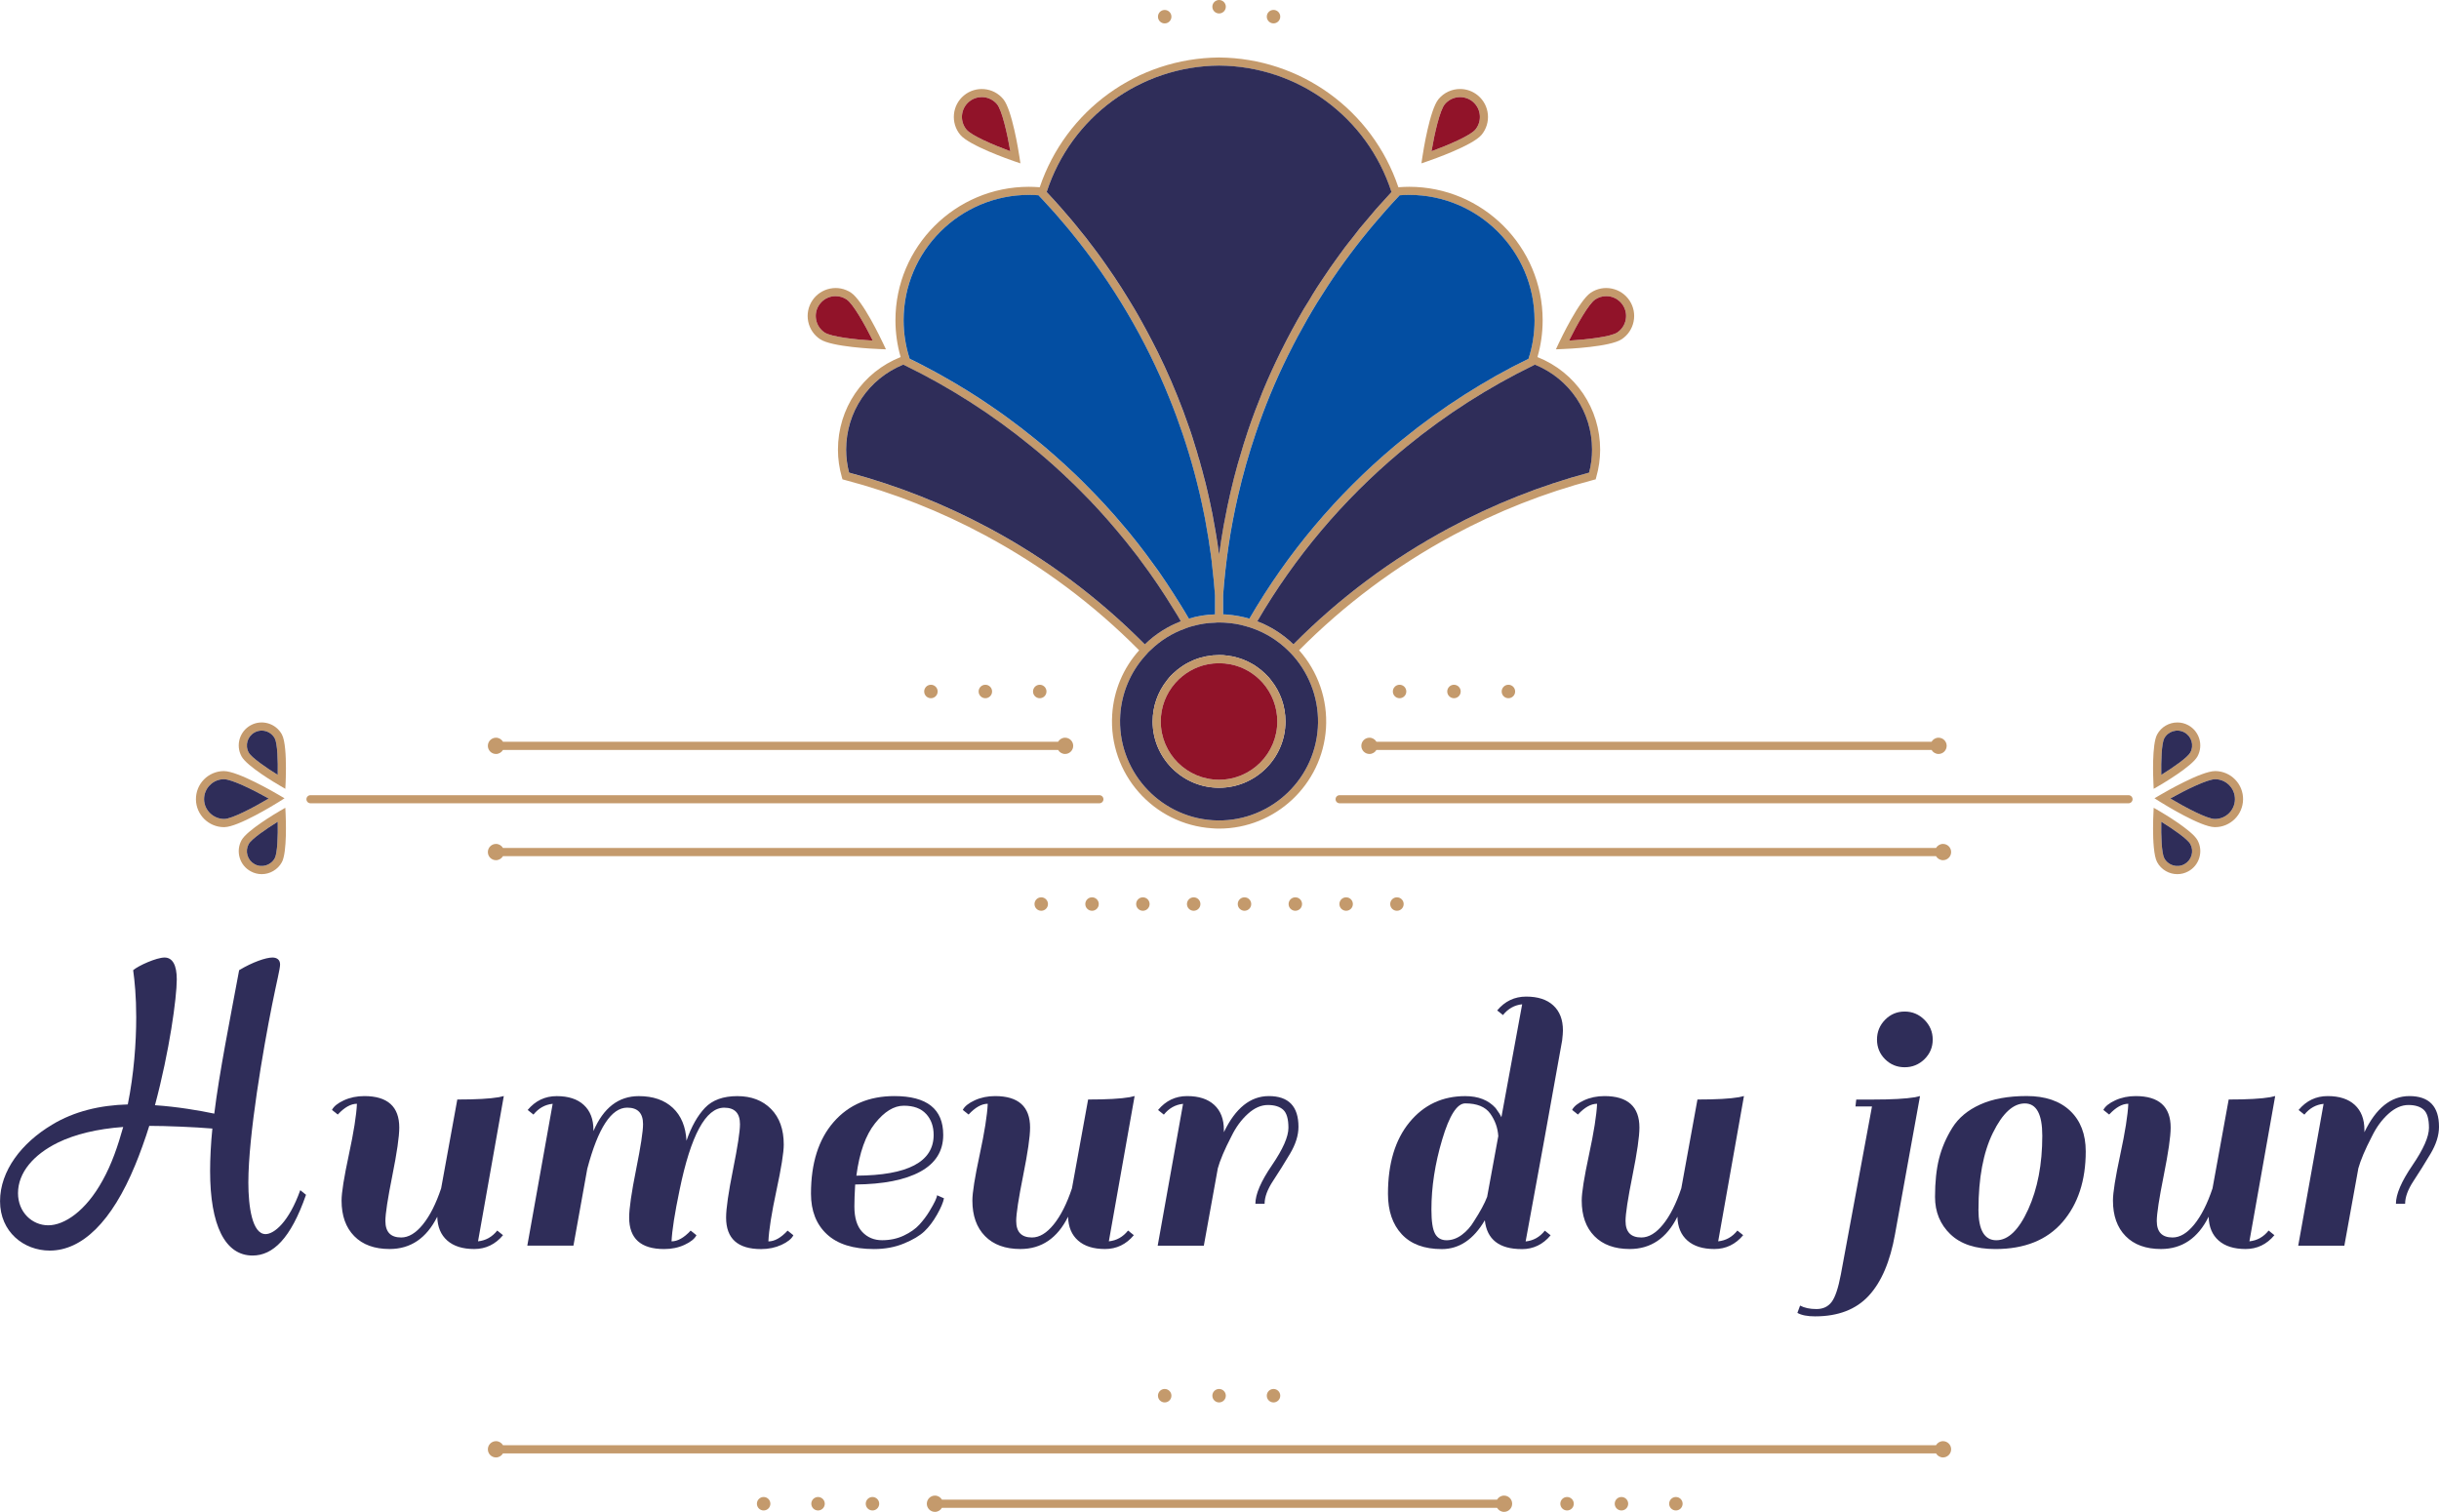 <?xml version="1.0" encoding="UTF-8"?><svg id="Calque_2" xmlns="http://www.w3.org/2000/svg" viewBox="0 0 590.52 366.09"><defs><style>.cls-1{fill:#c49a6c;}.cls-2{fill:#2f2d59;}.cls-3{fill:#911329;}.cls-4{fill:#034ea2;}</style></defs><g id="Logo_définitif"><g><g><path class="cls-1" d="M364.15,362.15c-.72,0-1.35,.4-1.69,.98H228.06c-.34-.58-.97-.98-1.69-.98-1.08,0-1.97,.88-1.97,1.97s.88,1.97,1.97,1.97c.72,0,1.35-.4,1.69-.98h134.4c.34,.58,.97,.98,1.69,.98,1.08,0,1.97-.88,1.97-1.97s-.88-1.97-1.97-1.97Z"/><path class="cls-1" d="M470.43,348.97c-.72,0-1.35,.4-1.69,.98H121.78c-.34-.58-.97-.98-1.69-.98-1.08,0-1.97,.88-1.97,1.97s.88,1.97,1.97,1.97c.72,0,1.35-.4,1.69-.98H468.74c.34,.58,.97,.98,1.69,.98,1.08,0,1.97-.88,1.97-1.97s-.88-1.97-1.97-1.97Z"/><g><path class="cls-1" d="M308.34,336.33c-.9,0-1.63,.73-1.63,1.63s.73,1.63,1.63,1.63,1.63-.73,1.63-1.63-.73-1.63-1.63-1.63Z"/><circle class="cls-1" cx="295.16" cy="337.96" r="1.63"/><circle class="cls-1" cx="281.99" cy="337.96" r="1.63"/></g><g><circle class="cls-1" cx="379.41" cy="364.12" r="1.63"/><path class="cls-1" d="M392.58,362.49c-.9,0-1.63,.73-1.63,1.63s.73,1.63,1.63,1.63,1.63-.73,1.63-1.63-.73-1.63-1.63-1.63Z"/><circle class="cls-1" cx="405.76" cy="364.12" r="1.63"/></g><g><circle class="cls-1" cx="184.89" cy="364.12" r="1.63"/><path class="cls-1" d="M198.06,362.49c-.9,0-1.63,.73-1.63,1.63s.73,1.63,1.63,1.63,1.63-.73,1.63-1.63-.73-1.63-1.63-1.63Z"/><circle class="cls-1" cx="211.24" cy="364.12" r="1.63"/></g></g><g><path class="cls-1" d="M372.24,86.46c.84-2.86,1.26-5.87,1.26-8.92,0-17.82-14.5-32.31-32.32-32.31-.8,0-1.65,.04-2.61,.11-6.31-18.67-23.65-31.26-43.42-31.42-19.77,.16-37.09,12.73-43.42,31.42-.94-.07-1.79-.11-2.61-.11-17.83,0-32.32,14.49-32.32,32.31,0,3.05,.43,6.06,1.26,8.92-9.24,3.67-15.18,12.46-15.18,22.44,0,2.22,.32,4.47,.94,6.62l.16,.55,.52,.14c11.82,3.1,23.26,7.62,34.06,13.44,13.72,7.37,26.27,16.72,37.25,27.82-3.87,4.29-6.17,9.78-6.53,15.56-.92,14.26,9.93,26.62,24.22,27.54,.55,.05,1.1,.07,1.67,.07,13.53,0,24.98-10.57,25.87-24.29,.44-6.93-1.92-13.74-6.51-18.9,10.99-11.08,23.51-20.43,37.2-27.8,10.8-5.82,22.27-10.34,34.06-13.44l.55-.14,.14-.55c.62-2.15,.94-4.4,.94-6.62,0-9.98-5.94-18.77-15.18-22.44Zm-33.49-39.03l.05-.07,.06-.07c.85-.05,1.61-.09,2.32-.09,16.74,0,30.35,13.62,30.35,30.34,0,3.14-.46,6.24-1.43,9.22-.02,.05-.02,.07-.02,.09v.03c-2.64,1.28-5.23,2.63-7.8,4.08-.09,.05-.16,.09-.25,.14-2.55,1.44-5.07,2.96-7.55,4.54-5.2,3.32-10.23,6.95-15.02,10.87l-1.81,1.49c-14.08,11.84-25.92,25.9-35.16,41.81-1.79-.52-3.7-.87-5.67-1.01-.23-.02-.46-.02-.69-.02v-4.68c.6-8.12,1.77-16.14,3.6-24.03,1.17-5.1,2.6-10.14,4.29-15.12,2.11-6.31,4.73-12.64,7.78-18.83,.07-.14,.16-.3,.23-.44,5.6-11.3,12.54-21.85,20.69-31.49,1.95-2.31,3.94-4.56,6.03-6.76Zm-43.6-31.54c19.1,.14,35.87,12.45,41.74,30.62-.98,1.05-1.92,2.13-2.89,3.19-.27,.32-.57,.62-.85,.94-.8,.92-1.6,1.88-2.38,2.82-.51,.6-1.03,1.19-1.54,1.81-.57,.71-1.12,1.42-1.67,2.16-.67,.85-1.36,1.69-2.02,2.57-.41,.55-.8,1.12-1.22,1.67-.75,1.06-1.53,2.09-2.27,3.17-.37,.52-.71,1.07-1.08,1.6-.73,1.1-1.49,2.18-2.2,3.3-.64,.99-1.24,2-1.83,3.01-.42,.66-.85,1.33-1.24,1.99-2.02,3.44-3.9,6.93-5.67,10.51-1.53,3.1-2.96,6.26-4.29,9.45-1.3,3.21-2.52,6.42-3.6,9.63-.75,2.2-1.42,4.43-2.06,6.65-.14,.46-.28,.92-.41,1.38-1.26,4.49-2.32,9.06-3.17,13.67-.09,.41-.16,.85-.25,1.28-.41,2.32-.78,4.66-1.1,7.02-.05-.27-.07-.57-.12-.85-.18-1.35-.39-2.73-.62-4.08-.04-.34-.11-.71-.18-1.05-.23-1.36-.48-2.71-.73-4.06-.03-.14-.05-.3-.1-.44-.32-1.63-.68-3.23-1.05-4.84-.32-1.38-.64-2.73-1.03-4.08-.16-.71-.37-1.42-.58-2.14-.18-.75-.39-1.49-.64-2.22-.2-.8-.43-1.56-.69-2.34-.09-.27-.16-.55-.25-.82-.3-1.04-.64-2.05-.98-3.08-.56-1.6-1.13-3.21-1.72-4.81-1.82-4.84-3.88-9.64-6.17-14.27-.44-.9-.9-1.79-1.36-2.66-.82-1.58-1.67-3.17-2.54-4.73-.58-1.05-1.17-2.11-1.79-3.14-.99-1.65-2-3.3-3.03-4.93-.55-.87-1.15-1.77-1.74-2.66-.58-.83-1.13-1.65-1.7-2.48-.78-1.12-1.56-2.25-2.39-3.35-.36-.5-.75-1.01-1.12-1.49-.11-.18-.28-.39-.44-.57-.82-1.12-1.69-2.23-2.59-3.3-.3-.39-.62-.81-.96-1.2-.83-1.03-1.68-2.04-2.55-3.02-.32-.39-.69-.81-1.03-1.2-1.17-1.35-2.41-2.68-3.65-4.01,5.9-18.17,22.64-30.48,41.75-30.62Zm-46.03,31.31c.73,0,1.49,.04,2.31,.09l.14,.16c.69,.71,1.35,1.44,2.02,2.18,1.17,1.24,2.29,2.5,3.35,3.78,.84,.97,1.67,1.95,2.47,2.94,1.24,1.54,2.46,3.07,3.65,4.66,1.19,1.55,2.34,3.16,3.46,4.77,4.5,6.46,8.51,13.25,12,20.34,1.65,3.37,3.21,6.81,4.61,10.32,1.15,2.82,2.2,5.67,3.16,8.51,2.14,6.31,3.88,12.78,5.19,19.34,.18,.87,.37,1.76,.5,2.63,.44,2.41,.83,4.82,1.15,7.23,.16,1.1,.3,2.18,.39,3.28,.27,2.22,.48,4.47,.64,6.72v4.63c-2.15,.05-4.29,.41-6.33,1.03-.64-1.12-1.31-2.22-1.99-3.32-.53-.87-1.06-1.72-1.61-2.55-1.24-1.95-2.52-3.87-3.83-5.75-.67-.92-1.33-1.84-2-2.73-.57-.81-1.14-1.56-1.74-2.34-.39-.51-.78-1.01-1.17-1.52-.41-.52-.85-1.05-1.26-1.58-.71-.89-1.42-1.77-2.18-2.64-1.47-1.76-2.96-3.46-4.52-5.14-1.49-1.62-3.02-3.23-4.61-4.81-.04-.07-.09-.12-.13-.14-1.59-1.61-3.22-3.16-4.89-4.68-1.72-1.58-3.46-3.12-5.25-4.63l-1.81-1.49c-2.37-1.93-4.78-3.79-7.25-5.58-1.22-.89-2.48-1.76-3.72-2.61-3.76-2.59-7.64-4.98-11.6-7.2-1.29-.74-2.6-1.45-3.93-2.14-1.35-.73-2.73-1.42-4.1-2.08-.02-.05-.02-.09-.05-.14-.94-2.96-1.42-6.06-1.42-9.2,0-16.72,13.62-30.34,30.35-30.34Zm-9.62,80.71c-10.78-5.78-22.17-10.32-33.94-13.46-.46-1.82-.71-3.7-.71-5.55,0-9.13,5.41-17.16,13.83-20.6h.02l.32,.16c10.85,5.28,21.15,11.86,30.58,19.56l1.79,1.47c2.66,2.23,5.23,4.54,7.7,6.93,.83,.78,1.65,1.58,2.46,2.41,3.12,3.09,6.05,6.33,8.87,9.68,1.45,1.72,2.87,3.46,4.22,5.23,.53,.64,1.01,1.3,1.49,1.97,2.87,3.81,5.53,7.77,8.03,11.86,.62,.96,1.19,1.92,1.74,2.89-3.23,1.23-6.23,3.14-8.73,5.59-11.13-11.24-23.79-20.71-37.67-28.14Zm79.57,48.33c-.85,13.18-12.27,23.23-25.46,22.38-13.19-.87-23.23-12.29-22.38-25.48,.34-5.28,2.43-10.32,5.96-14.27,.21-.27,.43-.52,.69-.78,.2-.23,.43-.45,.66-.64,2.39-2.34,5.28-4.15,8.4-5.25,.25-.12,.5-.18,.75-.28,.37-.13,.76-.25,1.15-.34,1.72-.48,3.49-.76,5.32-.8,.32-.05,.64-.05,.99-.05s.66,0,.98,.02c.19,0,.37,0,.55,.03,1.66,.11,3.26,.36,4.78,.8,.39,.09,.78,.21,1.16,.34,.26,.1,.51,.16,.76,.26,3.12,1.12,6.01,2.93,8.4,5.25,.23,.21,.46,.43,.66,.66,.23,.26,.48,.51,.71,.76,4.18,4.77,6.33,11.03,5.92,17.39Zm65.67-61.79c-11.75,3.14-23.17,7.68-33.93,13.46-13.87,7.45-26.53,16.88-37.66,28.12-2.52-2.43-5.52-4.34-8.76-5.57,9.08-15.58,20.71-29.34,34.52-40.94l1.81-1.5c9.41-7.68,19.7-14.26,30.58-19.56l.32-.16c8.41,3.44,13.83,11.47,13.83,20.6,0,1.85-.23,3.73-.71,5.55Z"/><path class="cls-2" d="M313.15,158.85c-.23-.25-.48-.5-.71-.76-.2-.23-.43-.45-.66-.66-2.39-2.32-5.28-4.13-8.4-5.25-.25-.1-.5-.16-.76-.26-.38-.13-.77-.25-1.16-.34-1.52-.44-3.12-.69-4.78-.8-.18-.03-.36-.03-.55-.03-.32-.02-.64-.02-.98-.02s-.67,0-.99,.05c-1.83,.04-3.6,.32-5.32,.8-.39,.09-.78,.21-1.15,.34-.25,.1-.5,.16-.75,.28-3.12,1.1-6.01,2.91-8.4,5.25-.23,.19-.46,.41-.66,.64-.26,.26-.48,.51-.69,.78-3.53,3.95-5.62,8.99-5.96,14.27-.85,13.19,9.19,24.61,22.38,25.48,13.19,.85,24.61-9.2,25.46-22.38,.41-6.36-1.74-12.62-5.92-17.39Zm-18,31.9c-8.86,0-16.08-7.2-16.08-16.05,0-3.65,1.24-7.16,3.49-9.98,.16-.23,.34-.46,.55-.69,.25-.27,.5-.55,.78-.8,.09-.09,.18-.2,.29-.27,.28-.28,.55-.51,.83-.74,.28-.23,.55-.43,.83-.62,.41-.29,.84-.59,1.3-.85,.37-.2,.74-.41,1.13-.57,.41-.21,.82-.39,1.26-.55,.3-.11,.57-.21,.87-.3,.09-.02,.21-.07,.32-.09,.41-.11,.83-.21,1.24-.3,.25-.04,.5-.09,.76-.11,.16-.03,.32-.05,.46-.07,.16-.02,.34-.05,.5-.07,.16,0,.32-.02,.48-.02,.67-.05,1.31-.07,1.97-.03,.21,.03,.42,.05,.62,.07,.14,.03,.3,.03,.46,.05,.14,0,.25,.02,.39,.04v.03c.25,.02,.51,.07,.76,.11,.41,.09,.82,.19,1.21,.3h.03c.87,.25,1.72,.57,2.52,.96,.28,.14,.55,.28,.83,.44,.45,.23,.89,.5,1.3,.8,.37,.25,.71,.51,1.04,.78,.34,.28,.66,.58,.98,.87,.32,.3,.62,.62,.92,.94,.21,.23,.39,.46,.55,.69,2.27,2.82,3.49,6.33,3.49,9.98,0,8.85-7.21,16.05-16.08,16.05Z"/><path class="cls-2" d="M385.46,108.89c0,1.85-.23,3.73-.71,5.55-11.75,3.14-23.17,7.68-33.93,13.46-13.87,7.45-26.53,16.88-37.66,28.12-2.52-2.43-5.52-4.34-8.76-5.57,9.08-15.58,20.71-29.34,34.52-40.94l1.81-1.5c9.41-7.68,19.7-14.26,30.58-19.56l.32-.16c8.41,3.44,13.83,11.47,13.83,20.6Z"/><path class="cls-4" d="M371.54,77.53c0,3.14-.46,6.24-1.43,9.22-.02,.05-.02,.07-.02,.09v.03c-2.64,1.28-5.23,2.63-7.8,4.08-.09,.05-.16,.09-.25,.14-2.55,1.44-5.07,2.96-7.55,4.54-5.2,3.32-10.23,6.95-15.02,10.87l-1.81,1.49c-14.08,11.84-25.92,25.9-35.16,41.81-1.79-.52-3.7-.87-5.67-1.01-.23-.02-.46-.02-.69-.02v-4.68c.6-8.12,1.77-16.14,3.6-24.03,1.17-5.1,2.6-10.14,4.29-15.12,2.11-6.31,4.73-12.64,7.78-18.83,.07-.14,.16-.3,.23-.44,5.6-11.3,12.54-21.85,20.69-31.49,1.95-2.31,3.94-4.56,6.03-6.76l.05-.07,.06-.07c.85-.05,1.61-.09,2.32-.09,16.74,0,30.35,13.62,30.35,30.34Z"/><path class="cls-2" d="M336.9,46.5c-.98,1.05-1.92,2.13-2.89,3.19-.27,.32-.57,.62-.85,.94-.8,.92-1.6,1.88-2.38,2.82-.51,.6-1.03,1.19-1.54,1.81-.57,.71-1.12,1.42-1.67,2.16-.67,.85-1.36,1.69-2.02,2.57-.41,.55-.8,1.12-1.22,1.67-.75,1.06-1.53,2.09-2.27,3.17-.37,.52-.71,1.07-1.08,1.6-.73,1.1-1.49,2.18-2.2,3.3-.64,.99-1.24,2-1.83,3.01-.42,.66-.85,1.33-1.24,1.99-2.02,3.44-3.9,6.93-5.67,10.51-1.53,3.1-2.96,6.26-4.29,9.45-1.3,3.21-2.52,6.42-3.6,9.63-.75,2.2-1.42,4.43-2.06,6.65-.14,.46-.28,.92-.41,1.38-1.26,4.49-2.32,9.06-3.17,13.67-.09,.41-.16,.85-.25,1.28-.41,2.32-.78,4.66-1.1,7.02-.05-.27-.07-.57-.12-.85-.18-1.35-.39-2.73-.62-4.08-.04-.34-.11-.71-.18-1.05-.23-1.36-.48-2.71-.73-4.06-.03-.14-.05-.3-.1-.44-.32-1.63-.68-3.23-1.05-4.84-.32-1.38-.64-2.73-1.03-4.08-.16-.71-.37-1.42-.58-2.14-.18-.75-.39-1.49-.64-2.22-.2-.8-.43-1.56-.69-2.34-.09-.27-.16-.55-.25-.82-.3-1.04-.64-2.05-.98-3.08-.56-1.6-1.13-3.21-1.72-4.81-1.82-4.84-3.88-9.64-6.17-14.27-.44-.9-.9-1.79-1.36-2.66-.82-1.58-1.67-3.17-2.54-4.73-.58-1.05-1.17-2.11-1.79-3.14-.99-1.65-2-3.3-3.03-4.93-.55-.87-1.15-1.77-1.74-2.66-.58-.83-1.13-1.65-1.7-2.48-.78-1.12-1.56-2.25-2.39-3.35-.36-.5-.75-1.01-1.12-1.49-.11-.18-.28-.39-.44-.57-.82-1.12-1.69-2.23-2.59-3.3-.3-.39-.62-.81-.96-1.2-.83-1.03-1.68-2.04-2.55-3.02-.32-.39-.69-.81-1.03-1.2-1.17-1.35-2.41-2.68-3.65-4.01,5.9-18.17,22.64-30.48,41.75-30.62,19.1,.14,35.87,12.45,41.74,30.62Z"/><path class="cls-4" d="M294.17,144.14v4.63c-2.15,.05-4.29,.41-6.33,1.03-.64-1.12-1.31-2.22-1.99-3.32-.53-.87-1.06-1.72-1.61-2.55-1.24-1.95-2.52-3.87-3.83-5.75-.67-.92-1.33-1.84-2-2.73-.57-.81-1.14-1.56-1.74-2.34-.39-.51-.78-1.01-1.17-1.52-.41-.52-.85-1.05-1.26-1.58-.71-.89-1.42-1.77-2.18-2.64-1.47-1.76-2.96-3.46-4.52-5.14-1.49-1.62-3.02-3.23-4.61-4.81-.04-.07-.09-.12-.13-.14-1.59-1.61-3.22-3.16-4.89-4.68-1.72-1.58-3.46-3.12-5.25-4.63l-1.81-1.49c-2.37-1.93-4.78-3.79-7.25-5.58-1.22-.89-2.48-1.76-3.72-2.61-3.76-2.59-7.64-4.98-11.6-7.2-1.29-.74-2.6-1.45-3.93-2.14-1.35-.73-2.73-1.42-4.1-2.08-.02-.05-.02-.09-.05-.14-.94-2.96-1.42-6.06-1.42-9.2,0-16.72,13.62-30.34,30.35-30.34,.73,0,1.49,.04,2.31,.09l.14,.16c.69,.71,1.35,1.44,2.02,2.18,1.17,1.24,2.29,2.5,3.35,3.78,.84,.97,1.67,1.95,2.47,2.94,1.24,1.54,2.46,3.07,3.65,4.66,1.19,1.55,2.34,3.16,3.46,4.77,4.5,6.46,8.51,13.25,12,20.34,1.65,3.37,3.21,6.81,4.61,10.32,1.15,2.82,2.2,5.67,3.16,8.51,2.14,6.31,3.88,12.78,5.19,19.34,.18,.87,.37,1.76,.5,2.63,.44,2.41,.83,4.82,1.15,7.23,.16,1.1,.3,2.18,.39,3.28,.27,2.22,.48,4.47,.64,6.72Z"/><path class="cls-2" d="M285.91,150.45c-3.23,1.23-6.23,3.14-8.73,5.59-11.13-11.24-23.79-20.71-37.67-28.14-10.78-5.78-22.17-10.32-33.94-13.46-.46-1.82-.71-3.7-.71-5.55,0-9.13,5.41-17.16,13.83-20.6h.02l.32,.16c10.85,5.28,21.15,11.86,30.58,19.56l1.79,1.47c2.66,2.23,5.23,4.54,7.7,6.93,.83,.78,1.65,1.58,2.46,2.41,3.12,3.09,6.05,6.33,8.87,9.68,1.45,1.72,2.87,3.46,4.22,5.23,.53,.64,1.01,1.3,1.49,1.97,2.87,3.81,5.53,7.77,8.03,11.86,.62,.96,1.19,1.92,1.74,2.89Z"/><path class="cls-1" d="M307.74,164.72c-.16-.23-.34-.46-.55-.69-.3-.32-.6-.64-.92-.94-.32-.29-.64-.59-.98-.87-.33-.27-.67-.53-1.04-.78-.41-.3-.85-.57-1.3-.8-.28-.16-.55-.3-.83-.44-.8-.39-1.65-.71-2.52-.96h-.03c-.39-.11-.8-.21-1.21-.3-.25-.04-.51-.09-.76-.11v-.03c-.14-.02-.25-.04-.39-.04-.16-.02-.32-.02-.46-.05-.2-.02-.41-.04-.62-.07-.66-.04-1.3-.02-1.97,.03-.16,0-.32,.02-.48,.02-.16,.02-.34,.05-.5,.07-.14,.02-.3,.04-.46,.07-.26,.02-.51,.07-.76,.11-.41,.09-.83,.19-1.24,.3-.11,.02-.23,.07-.32,.09-.3,.09-.57,.19-.87,.3-.44,.16-.85,.34-1.26,.55-.39,.16-.76,.37-1.13,.57-.46,.26-.89,.56-1.3,.85-.28,.19-.55,.39-.83,.62-.28,.23-.55,.46-.83,.74-.11,.07-.2,.18-.29,.27-.28,.25-.53,.53-.78,.8-.21,.23-.39,.46-.55,.69-2.25,2.82-3.49,6.33-3.49,9.98,0,8.85,7.22,16.05,16.08,16.05s16.08-7.2,16.08-16.05c0-3.65-1.22-7.16-3.49-9.98Zm-12.59,24.09c-7.78,0-14.11-6.33-14.11-14.11,0-3.46,1.26-6.77,3.56-9.36,2.06-2.31,4.75-3.87,7.75-4.47,.92-.18,1.88-.28,2.8-.28s1.88,.1,2.82,.28c3,.6,5.69,2.16,7.75,4.47,2.27,2.59,3.53,5.9,3.53,9.36,0,7.78-6.33,14.11-14.1,14.11Z"/><path class="cls-3" d="M309.25,174.7c0,7.78-6.33,14.11-14.1,14.11s-14.11-6.33-14.11-14.11c0-3.46,1.26-6.77,3.56-9.36,2.06-2.31,4.75-3.87,7.75-4.47,.92-.18,1.88-.28,2.8-.28s1.88,.1,2.82,.28c3,.6,5.69,2.16,7.75,4.47,2.27,2.59,3.53,5.9,3.53,9.36Z"/><g><circle class="cls-1" cx="281.99" cy="4.04" r="1.63"/><circle class="cls-1" cx="295.16" cy="1.63" r="1.63"/><path class="cls-1" d="M308.34,2.4c-.9,0-1.63,.73-1.63,1.63s.73,1.63,1.63,1.63,1.63-.73,1.63-1.63-.73-1.63-1.63-1.63Z"/></g><path class="cls-1" d="M515.35,194.51h-191.01c-.54,0-.98-.44-.98-.98s.44-.98,.98-.98h191.01c.54,0,.98,.44,.98,.98s-.44,.98-.98,.98Z"/><path class="cls-1" d="M541.16,188.76c-1.27-1.3-2.96-2.02-4.77-2.05h-.05c-3.41,0-12.3,5.18-13.31,5.77l-1.4,.82,1.38,.87c.99,.62,9.81,6.07,13.2,6.12h.09c3.7,0,6.73-2.99,6.78-6.7,.03-1.81-.66-3.53-1.92-4.83Zm-4.86,9.55h-.07c-1.87-.02-7.1-2.77-10.76-4.96,3.79-2.13,9-4.67,10.89-4.67,1.29,.02,2.49,.54,3.39,1.46,.89,.92,1.38,2.14,1.36,3.42-.03,2.64-2.19,4.75-4.81,4.75Z"/><path class="cls-2" d="M541.11,193.56c-.03,2.64-2.19,4.75-4.81,4.75h-.07c-1.87-.02-7.1-2.77-10.76-4.96,3.79-2.13,9-4.67,10.89-4.67,1.29,.02,2.49,.54,3.39,1.46,.89,.92,1.38,2.14,1.36,3.42Z"/><path class="cls-1" d="M529.82,175.61c-.84-.46-1.75-.67-2.64-.67-1.98,0-3.9,1.05-4.9,2.9-1.31,2.39-.96,10.62-.91,11.55l.07,1.62,1.41-.82c.8-.47,7.9-4.64,9.2-7.04,1.46-2.69,.46-6.07-2.23-7.54Zm.49,6.6c-.66,1.22-4.22,3.69-7.03,5.42-.07-3.3,.07-7.63,.73-8.85,.94-1.73,3.13-2.38,4.87-1.43,1.73,.94,2.38,3.12,1.43,4.86Z"/><path class="cls-2" d="M530.31,182.21c-.66,1.22-4.22,3.69-7.03,5.42-.07-3.3,.07-7.63,.73-8.85,.94-1.73,3.13-2.38,4.87-1.43,1.73,.94,2.38,3.12,1.43,4.86Z"/><path class="cls-1" d="M532.05,203.45c-1.3-2.39-8.4-6.57-9.2-7.04l-1.41-.81-.07,1.62c-.02,.35-.08,1.72-.08,3.42,0,2.85,.17,6.63,.99,8.13,1,1.85,2.92,2.9,4.89,2.9,.9,0,1.81-.22,2.65-.68,1.3-.71,2.25-1.88,2.67-3.31,.43-1.42,.27-2.92-.44-4.23Zm-1.45,3.67c-.27,.92-.88,1.68-1.72,2.14-1.74,.95-3.93,.3-4.87-1.44-.66-1.22-.8-5.54-.73-8.84,2.81,1.73,6.37,4.19,7.03,5.41,.46,.85,.56,1.82,.29,2.73Z"/><path class="cls-2" d="M530.6,207.12c-.27,.92-.88,1.68-1.72,2.14-1.74,.95-3.93,.3-4.87-1.44-.66-1.22-.8-5.54-.73-8.84,2.81,1.73,6.37,4.19,7.03,5.41,.46,.85,.56,1.82,.29,2.73Z"/><path class="cls-1" d="M266.18,194.51H75.17c-.54,0-.98-.44-.98-.98s.44-.98,.98-.98h191.01c.54,0,.98,.44,.98,.98s-.44,.98-.98,.98Z"/><path class="cls-1" d="M67.49,192.48c-1-.59-9.89-5.77-13.31-5.77h-.04c-1.81,.03-3.51,.75-4.78,2.05-1.26,1.3-1.94,3.02-1.92,4.83,.05,3.71,3.09,6.7,6.79,6.7h.09c3.38-.05,12.2-5.5,13.2-6.12l1.37-.87-1.4-.82Zm-13.2,5.83c-2.62,0-4.84-2.09-4.88-4.75-.01-1.28,.47-2.5,1.37-3.42,.9-.92,2.1-1.44,3.38-1.46h.03c1.92,0,7.09,2.55,10.87,4.68-3.67,2.18-8.89,4.93-10.77,4.95Z"/><path class="cls-2" d="M65.06,193.36c-3.67,2.18-8.89,4.93-10.77,4.95-2.62,0-4.84-2.09-4.88-4.75-.01-1.28,.47-2.5,1.37-3.42,.9-.92,2.1-1.44,3.38-1.46h.03c1.92,0,7.09,2.55,10.87,4.68Z"/><path class="cls-1" d="M68.25,177.84c-1.47-2.69-4.85-3.69-7.54-2.23-2.7,1.47-3.7,4.85-2.23,7.54,1.3,2.4,8.39,6.57,9.2,7.04l1.4,.82,.08-1.62c.01-.35,.07-1.7,.07-3.38,0-2.86-.16-6.67-.98-8.17Zm-1.01,9.79c-2.81-1.73-6.37-4.2-7.03-5.42-.94-1.74-.3-3.92,1.44-4.86,.54-.3,1.13-.44,1.71-.44,1.27,0,2.51,.68,3.16,1.87,.66,1.22,.79,5.55,.72,8.85Z"/><path class="cls-2" d="M67.24,187.63c-2.81-1.73-6.37-4.2-7.03-5.42-.94-1.74-.3-3.92,1.44-4.86,.54-.3,1.13-.44,1.71-.44,1.27,0,2.51,.68,3.16,1.87,.66,1.22,.79,5.55,.72,8.85Z"/><path class="cls-1" d="M69.16,197.22l-.08-1.62-1.4,.81c-.81,.47-7.9,4.65-9.2,7.04-.71,1.31-.87,2.81-.45,4.23,.42,1.43,1.37,2.6,2.68,3.31,.84,.46,1.75,.68,2.64,.68,.99,0,1.96-.26,2.81-.76,.85-.49,1.59-1.22,2.09-2.14,1.3-2.4,.95-10.62,.91-11.55Zm-2.64,10.6c-.95,1.74-3.14,2.39-4.87,1.44-.84-.46-1.46-1.22-1.73-2.14-.27-.91-.17-1.88,.29-2.73,.66-1.22,4.22-3.68,7.03-5.41,.07,3.3-.06,7.62-.72,8.84Z"/><path class="cls-2" d="M66.52,207.82c-.95,1.74-3.14,2.39-4.87,1.44-.84-.46-1.46-1.22-1.73-2.14-.27-.91-.17-1.88,.29-2.73,.66-1.22,4.22-3.68,7.03-5.41,.07,3.3-.06,7.62-.72,8.84Z"/><path class="cls-1" d="M257.87,178.63c-.72,0-1.35,.4-1.69,.98H121.78c-.34-.58-.97-.98-1.69-.98-1.08,0-1.97,.88-1.97,1.97s.88,1.97,1.97,1.97c.72,0,1.35-.4,1.69-.98h134.4c.34,.58,.97,.98,1.69,.98,1.08,0,1.97-.88,1.97-1.97s-.88-1.97-1.97-1.97Z"/><path class="cls-1" d="M469.35,178.63c-.72,0-1.35,.4-1.69,.98h-134.4c-.34-.58-.97-.98-1.69-.98-1.08,0-1.97,.88-1.97,1.97s.88,1.97,1.97,1.97c.72,0,1.35-.4,1.69-.98h134.4c.34,.58,.97,.98,1.69,.98,1.08,0,1.97-.88,1.97-1.97s-.88-1.97-1.97-1.97Z"/><path class="cls-1" d="M470.43,204.35c-.72,0-1.35,.4-1.69,.98H121.78c-.34-.58-.97-.98-1.69-.98-1.08,0-1.97,.88-1.97,1.97s.88,1.97,1.97,1.97c.72,0,1.35-.4,1.69-.98H468.74c.34,.58,.97,.98,1.69,.98,1.08,0,1.97-.88,1.97-1.97s-.88-1.97-1.97-1.97Z"/><g><circle class="cls-1" cx="225.39" cy="167.44" r="1.63"/><circle class="cls-1" cx="238.57" cy="167.44" r="1.63"/><circle class="cls-1" cx="251.74" cy="167.44" r="1.63"/></g><g><circle class="cls-1" cx="252.1" cy="218.91" r="1.63"/><path class="cls-1" d="M264.4,217.28c-.9,0-1.63,.73-1.63,1.63s.73,1.63,1.63,1.63,1.63-.73,1.63-1.63-.73-1.63-1.63-1.63Z"/><circle class="cls-1" cx="276.71" cy="218.91" r="1.63"/><path class="cls-1" d="M289.01,217.28c-.9,0-1.63,.73-1.63,1.63s.73,1.63,1.63,1.63,1.63-.73,1.63-1.63-.73-1.63-1.63-1.63Z"/><circle class="cls-1" cx="301.31" cy="218.91" r="1.63"/><path class="cls-1" d="M313.62,217.28c-.9,0-1.63,.73-1.63,1.63s.73,1.63,1.63,1.63,1.63-.73,1.63-1.63-.73-1.63-1.63-1.63Z"/><circle class="cls-1" cx="325.92" cy="218.91" r="1.63"/><path class="cls-1" d="M338.22,217.28c-.9,0-1.63,.73-1.63,1.63s.73,1.63,1.63,1.63,1.63-.73,1.63-1.63-.73-1.63-1.63-1.63Z"/></g><g><circle class="cls-1" cx="365.21" cy="167.44" r="1.63"/><circle class="cls-1" cx="352.03" cy="167.44" r="1.63"/><circle class="cls-1" cx="338.86" cy="167.44" r="1.63"/></g><path class="cls-1" d="M213.81,83.13c-.25-.53-1.49-3.13-3.01-5.83-1.53-2.7-3.35-5.5-4.75-6.43-1.5-1-3.31-1.35-5.08-.99-1.77,.36-3.3,1.39-4.3,2.89-.99,1.51-1.35,3.32-.99,5.09,.36,1.77,1.39,3.29,2.9,4.29,2.81,1.87,13.14,2.33,14.31,2.37l1.61,.07-.69-1.46Zm-14.15-2.61c-1.07-.71-1.8-1.79-2.05-3.05-.26-1.26-.01-2.54,.7-3.61,.71-1.07,1.79-1.8,3.05-2.06,.32-.06,.64-.09,.96-.09,.94,0,1.85,.27,2.65,.8,1.57,1.04,4.42,6.08,6.35,9.97-4.33-.26-10.08-.92-11.66-1.96Z"/><path class="cls-3" d="M211.32,82.48c-4.33-.26-10.08-.92-11.66-1.96-1.07-.71-1.8-1.79-2.05-3.05-.26-1.26-.01-2.54,.7-3.61,.71-1.07,1.79-1.8,3.05-2.06,.32-.06,.64-.09,.96-.09,.94,0,1.85,.27,2.65,.8,1.57,1.04,4.42,6.08,6.35,9.97Z"/><path class="cls-1" d="M246.82,37.96c-.09-.58-.53-3.43-1.22-6.45s-1.62-6.22-2.7-7.52c-2.38-2.87-6.66-3.26-9.53-.87-2.86,2.38-3.26,6.66-.87,9.53,2.16,2.59,11.92,6,13.03,6.38l1.53,.52-.24-1.59Zm-12.81-6.57c-1.7-2.04-1.42-5.07,.62-6.77,.9-.74,1.98-1.11,3.07-1.11,1.38,0,2.75,.59,3.7,1.73,1.2,1.46,2.48,7.1,3.21,11.38-4.07-1.49-9.39-3.78-10.6-5.23Z"/><path class="cls-3" d="M244.61,36.62c-4.07-1.49-9.39-3.78-10.6-5.23-1.7-2.04-1.42-5.07,.62-6.77,.9-.74,1.98-1.11,3.07-1.11,1.38,0,2.75,.59,3.7,1.73,1.2,1.46,2.48,7.1,3.21,11.38Z"/><path class="cls-1" d="M394.53,72.77c-1-1.5-2.52-2.53-4.29-2.89s-3.58-.01-5.09,.99c-2.81,1.86-7.26,11.2-7.76,12.26l-.68,1.46,1.61-.07c1.17-.04,11.5-.5,14.31-2.37,1.51-1,2.53-2.52,2.89-4.29,.36-1.77,.01-3.58-.99-5.09Zm-.93,4.7c-.25,1.26-.98,2.34-2.05,3.05-1.58,1.04-7.33,1.7-11.66,1.96,.96-1.95,2.15-4.18,3.3-6.05,1.15-1.88,2.26-3.4,3.05-3.92,.79-.53,1.71-.8,2.64-.8,.32,0,.65,.03,.97,.09,1.25,.26,2.34,.99,3.05,2.06,.71,1.07,.96,2.35,.7,3.61Z"/><path class="cls-3" d="M393.6,77.47c-.25,1.26-.98,2.34-2.05,3.05-1.58,1.04-7.33,1.7-11.66,1.96,.96-1.95,2.15-4.18,3.3-6.05,1.15-1.88,2.26-3.4,3.05-3.92,.79-.53,1.71-.8,2.64-.8,.32,0,.65,.03,.97,.09,1.25,.26,2.34,.99,3.05,2.06,.71,1.07,.96,2.35,.7,3.61Z"/><path class="cls-1" d="M357.83,23.12c-1.26-1.05-2.79-1.57-4.32-1.57-1.94,0-3.87,.83-5.21,2.44-2.15,2.59-3.74,12.81-3.91,13.97l-.24,1.59,1.53-.52c1.11-.38,10.87-3.79,13.03-6.38,2.38-2.87,1.99-7.15-.88-9.53Zm-.63,8.27c-1.21,1.45-6.53,3.74-10.61,5.23,.73-4.28,2.01-9.92,3.22-11.38,1.7-2.03,4.73-2.31,6.77-.62,2.03,1.7,2.31,4.73,.62,6.77Z"/><path class="cls-3" d="M357.2,31.39c-1.21,1.45-6.53,3.74-10.61,5.23,.73-4.28,2.01-9.92,3.22-11.38,1.7-2.03,4.73-2.31,6.77-.62,2.03,1.7,2.31,4.73,.62,6.77Z"/></g><g><path class="cls-2" d="M86.43,267.27c-1.49,0-3.04,.87-4.65,2.61l-1.4-1.12c.43-.87,1.4-1.64,2.89-2.33,1.49-.68,3.13-1.02,4.93-1.02,5.65,0,8.47,2.55,8.47,7.63,0,2.17-.56,6.05-1.68,11.63-1.12,5.58-1.68,9.25-1.68,10.98,0,2.67,1.27,4,3.82,4,1.8,0,3.55-1.05,5.26-3.16,1.71-2.11,3.18-5.03,4.42-8.75l3.91-21.5c4.59,0,7.94-.19,10.05-.56l1.21-.28-6.24,35.18c1.86-.19,3.41-1.05,4.65-2.61l1.4,1.12c-1.86,2.23-4.19,3.35-6.98,3.35s-4.97-.68-6.52-2.05c-1.55-1.36-2.36-3.29-2.42-5.77-2.61,5.21-6.45,7.82-11.54,7.82-3.66,0-6.52-1.04-8.56-3.12-2.05-2.08-3.07-4.95-3.07-8.61,0-1.92,.59-5.63,1.77-11.12,1.18-5.49,1.83-9.6,1.95-12.33Z"/><path class="cls-2" d="M162.57,300.59c1.49,0,3.04-.87,4.65-2.61l1.4,1.12c-.43,.87-1.4,1.64-2.89,2.33s-3.13,1.02-4.93,1.02c-5.65,0-8.47-2.54-8.47-7.63,0-2.17,.56-6.05,1.68-11.63s1.68-9.24,1.68-10.98c0-2.67-1.27-4-3.82-4-3.85,0-7.07,4.93-9.68,14.8l-3.35,18.61h-11.17l6.14-34.34c-1.86,.19-3.41,1.06-4.65,2.61l-1.4-1.12c1.86-2.23,4.2-3.35,7.03-3.35s5.01,.71,6.56,2.14c1.55,1.43,2.33,3.44,2.33,6.05v.28c2.42-5.65,6.08-8.47,10.98-8.47,3.47,0,6.22,.95,8.24,2.84,2.02,1.89,3.12,4.55,3.31,7.96,1.18-3.41,2.67-6.06,4.47-7.96,1.8-1.89,4.41-2.84,7.82-2.84s6.14,1.04,8.19,3.12c2.05,2.08,3.07,4.95,3.07,8.61,0,1.92-.59,5.63-1.77,11.12-1.18,5.49-1.83,9.6-1.95,12.33,1.49,0,3.04-.87,4.65-2.61l1.4,1.12c-.43,.87-1.4,1.64-2.89,2.33-1.49,.68-3.13,1.02-4.93,1.02-5.65,0-8.47-2.54-8.47-7.63,0-2.17,.56-6.05,1.68-11.63s1.68-9.24,1.68-10.98c0-2.67-1.27-4-3.82-4-4.47,0-8.07,6.64-10.8,19.92-1.18,5.65-1.83,9.8-1.95,12.47Z"/><path class="cls-2" d="M216.55,265.41c7.88,0,11.82,3.13,11.82,9.4,0,3.91-1.85,6.87-5.54,8.89-3.69,2.02-8.95,3.06-15.78,3.12-.13,2.23-.19,4-.19,5.3,0,2.79,.64,4.86,1.91,6.19,1.27,1.34,2.87,2,4.79,2s3.68-.37,5.26-1.12,2.84-1.63,3.77-2.65c.93-1.02,1.74-2.09,2.42-3.21,1.24-2.05,1.86-3.35,1.86-3.91l1.68,.74c-.19,.99-.74,2.31-1.68,3.96-.93,1.64-1.95,2.99-3.07,4.05-1.12,1.06-2.76,2.03-4.93,2.93-2.17,.9-4.59,1.35-7.26,1.35-5.03,0-8.83-1.19-11.4-3.58-2.58-2.39-3.86-5.66-3.86-9.82,0-7.38,1.83-13.17,5.49-17.36,3.66-4.19,8.56-6.28,14.71-6.28Zm7.68,4.33c-1.21-1.33-3.01-2-5.4-2s-4.72,1.43-6.98,4.28c-2.27,2.85-3.77,7.07-4.51,12.66,12.47-.06,18.71-3.35,18.71-9.87,0-2.05-.6-3.74-1.81-5.07Z"/><path class="cls-2" d="M239.16,267.27c-1.49,0-3.04,.87-4.65,2.61l-1.4-1.12c.43-.87,1.4-1.64,2.89-2.33,1.49-.68,3.13-1.02,4.93-1.02,5.65,0,8.47,2.55,8.47,7.63,0,2.17-.56,6.05-1.68,11.63-1.12,5.58-1.68,9.25-1.68,10.98,0,2.67,1.27,4,3.82,4,1.8,0,3.55-1.05,5.26-3.16,1.71-2.11,3.18-5.03,4.42-8.75l3.91-21.5c4.59,0,7.94-.19,10.05-.56l1.21-.28-6.24,35.18c1.86-.19,3.41-1.05,4.65-2.61l1.4,1.12c-1.86,2.23-4.19,3.35-6.98,3.35s-4.97-.68-6.52-2.05c-1.55-1.36-2.36-3.29-2.42-5.77-2.6,5.21-6.45,7.82-11.54,7.82-3.66,0-6.52-1.04-8.56-3.12-2.05-2.08-3.07-4.95-3.07-8.61,0-1.92,.59-5.63,1.77-11.12,1.18-5.49,1.83-9.6,1.95-12.33Z"/><path class="cls-2" d="M280.4,268.76c1.86-2.23,4.2-3.35,7.03-3.35s5.01,.71,6.56,2.14c1.55,1.43,2.33,3.44,2.33,6.05v.56c2.79-5.83,6.42-8.75,10.89-8.75,4.78,0,7.17,2.48,7.17,7.45,0,2.05-.68,4.22-2.05,6.52-1.37,2.3-2.73,4.48-4.1,6.56-1.37,2.08-2.05,3.92-2.05,5.54h-2.23c0-2.3,1.33-5.4,4-9.31,2.67-3.91,4-6.93,4-9.07s-.42-3.6-1.26-4.37c-.84-.77-2.08-1.16-3.72-1.16s-3.26,.71-4.84,2.14c-1.58,1.43-2.9,3.23-3.96,5.4-1.68,3.23-2.79,5.86-3.35,7.91v.09l-3.35,18.52h-11.17l6.14-34.34c-1.86,.19-3.41,1.06-4.65,2.61l-1.4-1.12Z"/><path class="cls-2" d="M368.44,302.46c-5.46,0-8.44-2.33-8.94-6.98-2.73,4.65-6.2,6.98-10.42,6.98s-7.45-1.19-9.68-3.58c-2.23-2.39-3.35-5.66-3.35-9.82,0-7.32,1.74-13.09,5.21-17.31,3.47-4.22,7.97-6.33,13.5-6.33,3.16,0,5.61,.96,7.35,2.89,.74,.99,1.21,1.74,1.4,2.23l5.03-27.36c-1.86,.19-3.41,1.06-4.65,2.61l-1.4-1.12c1.86-2.23,4.2-3.35,7.03-3.35s5.01,.71,6.56,2.14c1.55,1.43,2.33,3.44,2.33,6.05,0,.5-.06,1.3-.19,2.42-3.04,17.07-5.99,33.29-8.84,48.68,1.86-.19,3.41-1.05,4.65-2.61l1.4,1.12c-1.86,2.23-4.19,3.35-6.98,3.35Zm-20.99-3.72c.59,1.06,1.52,1.58,2.79,1.58s2.5-.43,3.68-1.3c1.18-.87,2.17-1.98,2.98-3.35,1.49-2.3,2.54-4.25,3.16-5.86l2.7-14.71c-.13-1.99-.78-3.8-1.95-5.45-1.18-1.64-3.2-2.47-6.05-2.47-1.99,0-3.85,2.92-5.58,8.75-1.74,5.83-2.61,11.48-2.61,16.94,0,2.85,.29,4.81,.88,5.86Z"/><path class="cls-2" d="M386.69,267.27c-1.49,0-3.04,.87-4.65,2.61l-1.4-1.12c.43-.87,1.4-1.64,2.89-2.33,1.49-.68,3.13-1.02,4.93-1.02,5.65,0,8.47,2.55,8.47,7.63,0,2.17-.56,6.05-1.68,11.63-1.12,5.58-1.68,9.25-1.68,10.98,0,2.67,1.27,4,3.82,4,1.8,0,3.55-1.05,5.26-3.16,1.71-2.11,3.18-5.03,4.42-8.75l3.91-21.5c4.59,0,7.94-.19,10.05-.56l1.21-.28-6.24,35.18c1.86-.19,3.41-1.05,4.65-2.61l1.4,1.12c-1.86,2.23-4.19,3.35-6.98,3.35s-4.97-.68-6.52-2.05c-1.55-1.36-2.36-3.29-2.42-5.77-2.6,5.21-6.45,7.82-11.54,7.82-3.66,0-6.52-1.04-8.56-3.12-2.05-2.08-3.07-4.95-3.07-8.61,0-1.92,.59-5.63,1.77-11.12,1.18-5.49,1.83-9.6,1.95-12.33Z"/><path class="cls-2" d="M453.42,266.25c4.59,0,8.01-.19,10.24-.56l1.21-.28c-.62,3.35-1.63,8.92-3.03,16.71-1.39,7.79-2.4,13.36-3.02,16.71-1.18,6.64-3.3,11.62-6.38,14.94-3.07,3.32-7.4,4.98-12.98,4.98-1.86,0-3.29-.28-4.28-.84l.65-1.77c1.06,.56,2.37,.84,3.96,.84s2.81-.57,3.68-1.72c.87-1.15,1.61-3.37,2.23-6.66,2.17-11.73,4.68-25.28,7.54-40.67h-4l.19-1.68h4Zm2.98-9.77c-1.3-1.3-1.95-2.89-1.95-4.75s.65-3.46,1.95-4.79c1.3-1.33,2.89-2,4.75-2s3.46,.67,4.79,2c1.33,1.34,2,2.93,2,4.79s-.67,3.44-2,4.75c-1.34,1.3-2.93,1.95-4.79,1.95s-3.44-.65-4.75-1.95Z"/><path class="cls-2" d="M472.22,298.87c-2.48-2.39-3.72-5.4-3.72-9.03s.33-6.73,.98-9.31c.65-2.57,1.72-5.06,3.21-7.45,1.49-2.39,3.74-4.27,6.75-5.63,3.01-1.36,6.76-2.05,11.26-2.05s8.01,1.2,10.52,3.58c2.51,2.39,3.77,5.66,3.77,9.82,0,7.07-1.88,12.78-5.63,17.13-3.76,4.34-9.17,6.52-16.24,6.52-4.78,0-8.41-1.19-10.89-3.58Zm6.79-6c0,4.96,1.44,7.45,4.33,7.45s5.46-2.5,7.73-7.49c2.26-4.99,3.4-10.94,3.4-17.82,0-5.21-1.41-7.82-4.23-7.82s-5.4,2.37-7.73,7.12c-2.33,4.75-3.49,10.94-3.49,18.57Z"/><path class="cls-2" d="M515.31,267.27c-1.49,0-3.04,.87-4.65,2.61l-1.4-1.12c.43-.87,1.4-1.64,2.89-2.33,1.49-.68,3.13-1.02,4.93-1.02,5.65,0,8.47,2.55,8.47,7.63,0,2.17-.56,6.05-1.68,11.63-1.12,5.58-1.68,9.25-1.68,10.98,0,2.67,1.27,4,3.82,4,1.8,0,3.55-1.05,5.26-3.16,1.71-2.11,3.18-5.03,4.42-8.75l3.91-21.5c4.59,0,7.94-.19,10.05-.56l1.21-.28-6.24,35.18c1.86-.19,3.41-1.05,4.65-2.61l1.4,1.12c-1.86,2.23-4.19,3.35-6.98,3.35s-4.97-.68-6.52-2.05c-1.55-1.36-2.36-3.29-2.42-5.77-2.6,5.21-6.45,7.82-11.54,7.82-3.66,0-6.52-1.04-8.56-3.12-2.05-2.08-3.07-4.95-3.07-8.61,0-1.92,.59-5.63,1.77-11.12,1.18-5.49,1.83-9.6,1.95-12.33Z"/><path class="cls-2" d="M556.54,268.76c1.86-2.23,4.2-3.35,7.03-3.35s5.01,.71,6.56,2.14c1.55,1.43,2.33,3.44,2.33,6.05v.56c2.79-5.83,6.42-8.75,10.89-8.75,4.78,0,7.17,2.48,7.17,7.45,0,2.05-.68,4.22-2.05,6.52-1.37,2.3-2.73,4.48-4.1,6.56-1.37,2.08-2.05,3.92-2.05,5.54h-2.23c0-2.3,1.33-5.4,4-9.31,2.67-3.91,4-6.93,4-9.07s-.42-3.6-1.26-4.37c-.84-.77-2.08-1.16-3.72-1.16s-3.26,.71-4.84,2.14c-1.58,1.43-2.9,3.23-3.96,5.4-1.68,3.23-2.79,5.86-3.35,7.91v.09l-3.35,18.52h-11.17l6.14-34.34c-1.86,.19-3.41,1.06-4.65,2.61l-1.4-1.12Z"/><path class="cls-2" d="M12.6,272.34c5.37-3.24,11.58-4.72,18.34-4.91,1.48-7.32,2.04-14.91,2.04-21.12,0-5-.37-8.71-.74-11.39,1.3-1.11,5.65-3.06,7.6-3.06s2.96,1.85,2.96,5.28c0,4.45-1.76,17.32-5.28,30.48,5.46,.37,10.84,1.3,14.36,2.04,1.2-9.82,3.8-22.79,6.02-34.74,3.24-1.95,6.48-3.06,8.06-3.06,1.11,0,1.85,.56,1.85,1.67s-.74,3.8-1.94,9.82c-2.13,10.65-5.74,31.49-5.74,42.98,0,5.84,.93,12.5,4.17,12.5,2.04,0,5.63-2.86,8.4-10.64l1.39,1.12c-3.7,10.65-8.03,14.71-12.94,14.71-6.67,0-10.28-7.32-10.28-20.47,0-2.96,.18-6.67,.55-10.28-4.26-.37-11.3-.65-15.28-.65-.84,2.78-2.41,7.13-3.43,9.54-5.65,13.71-12.87,20.66-20.66,20.66-6.3,0-12.04-4.54-12.04-11.95s5.28-14.17,12.6-18.53Zm12.23,13.52c2.22-3.98,3.7-8.34,5-12.97-6.3,.46-11.67,1.76-15.84,3.8-5.83,2.87-9.63,7.22-9.63,12.23,0,4.63,3.43,7.78,7.32,7.78s9.08-3.43,13.15-10.84Z"/></g></g></g></svg>